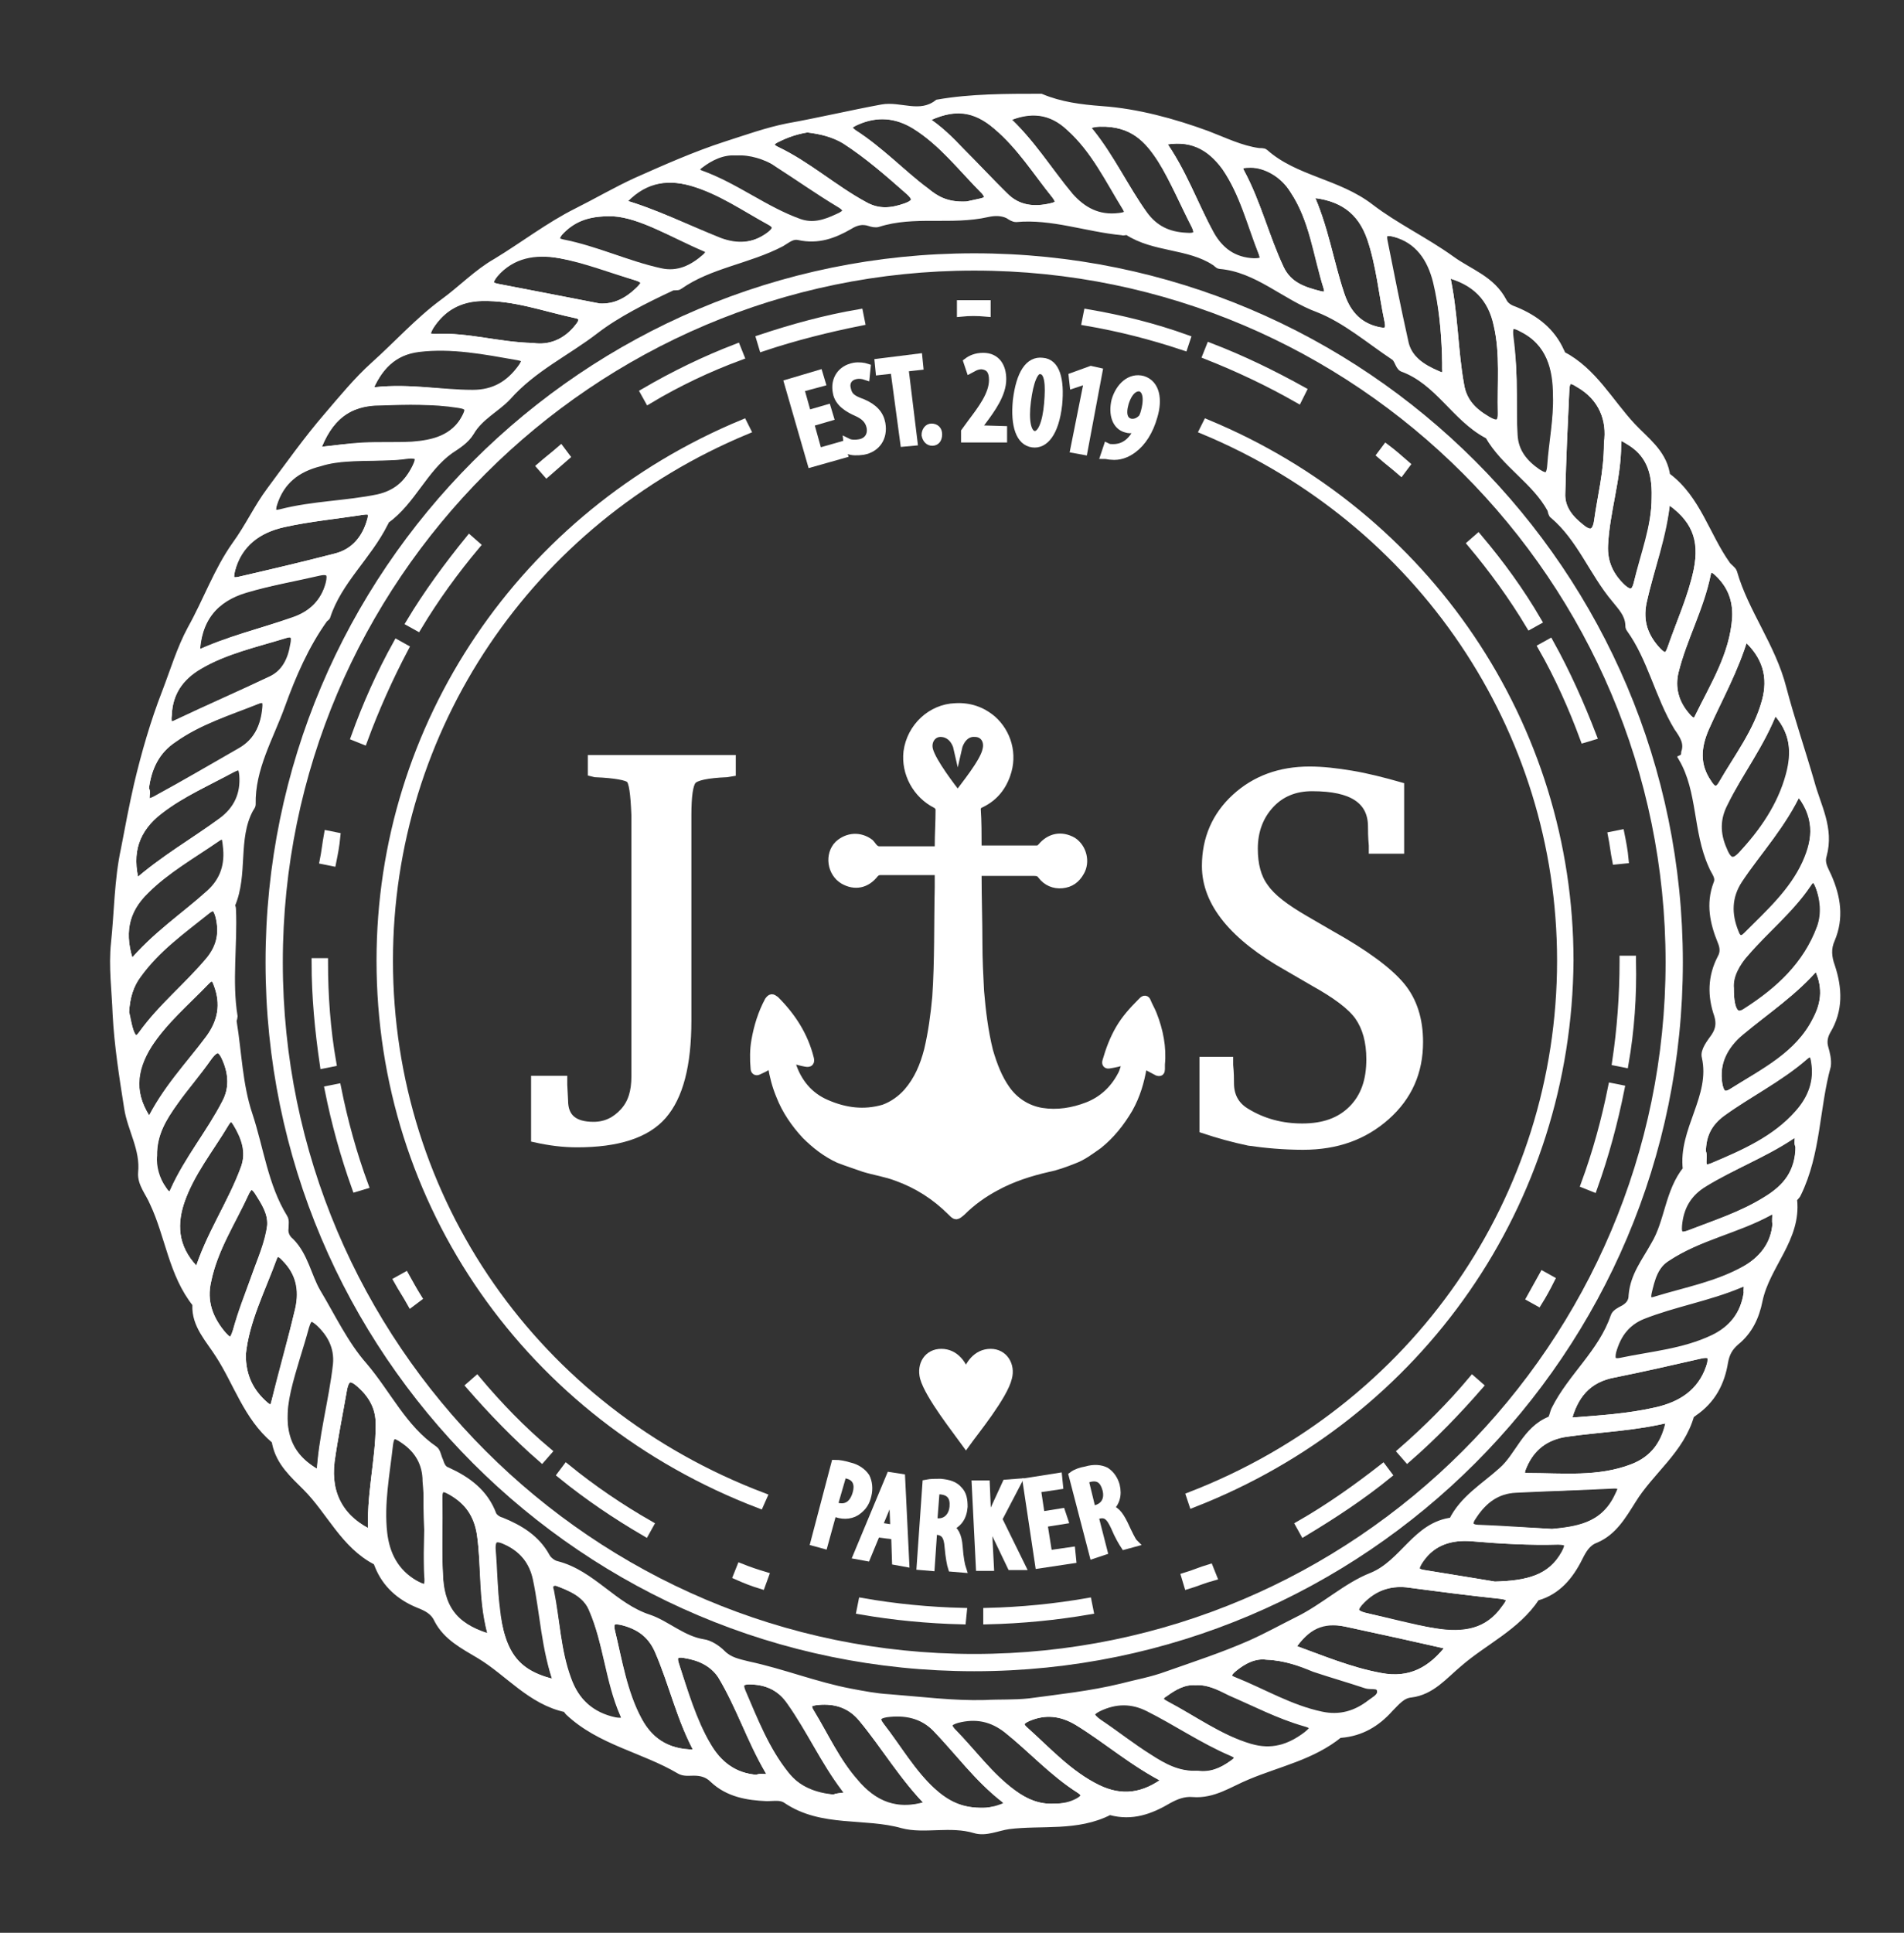 <?xml version="1.0" encoding="utf-8"?>
<!-- Generator: Adobe Illustrator 19.0.0, SVG Export Plug-In . SVG Version: 6.00 Build 0)  -->
<svg version="1.1" id="Layer_1" xmlns="http://www.w3.org/2000/svg" xmlns:xlink="http://www.w3.org/1999/xlink" x="0px" y="0px"
	 viewBox="0 0 231.6 235" style="enable-background:new 0 0 231.6 235;" xml:space="preserve">
<rect x="0" y="0" width="231.6" height="235" fill="#333333" stroke="none"/>
<style type="text/css">
	.st0{fill-rule:evenodd;clip-rule:evenodd;fill:#FFFFFF;stroke:#ffffff;stroke-miterlimit:10;}
	.st1{fill-rule:evenodd;clip-rule:evenodd;fill:none;stroke:#ffffff;stroke-miterlimit:10;}
	.st2{fill:#FFFFFF;stroke:#ffffff;stroke-miterlimit:10;}
</style>
<g id="XMLID_2_">
	<g id="XMLID_3_">
		<g id="XMLID_553_">
			<g id="XMLID_101_">
				<g id="XMLID_102_">
					<path id="XMLID_103_" class="st0" d="M140.2,123.3c-0.2-0.5-0.5-1-0.7-1.5c-0.1-0.3-0.3-0.3-0.5-0.1c-0.1,0.1-0.1,0.1-0.2,0.2
						c-1,1-1.9,2-2.6,3.2c-0.7,1.2-1.2,2.5-1.6,3.9c-0.1,0.3,0,0.5,0.4,0.4c0.6-0.1,1.1-0.2,1.7-0.4c0.1,0,0.1,0,0.3-0.1
						c0,0.1,0,0.2,0,0.3c-0.2,0.5-0.3,1.1-0.6,1.6c-0.9,1.7-2.3,3-4.1,3.7c-1.8,0.7-3.7,1-5.6,0.7c-1.8-0.3-3.3-1.3-4.3-2.7
						c-1-1.4-1.6-3-2.1-4.7c-0.6-2.4-0.9-4.9-1.1-7.3c-0.1-1.9-0.2-3.9-0.2-5.8c0-2.7-0.1-5.5-0.1-8.2c0-0.4,0.1-0.5,0.5-0.5
						c2.1,0,4.3,0,6.4,0c0.4,0,0.7,0.1,0.9,0.4c0.6,0.8,1.5,1.2,2.5,1.1c1-0.1,1.7-0.6,2.2-1.5c0.7-1.2,0.3-2.9-0.9-3.7
						c-1.4-0.8-2.8-0.5-3.8,0.7c-0.2,0.2-0.3,0.3-0.6,0.3c-2.3,0-4.5,0-6.8,0c-0.3,0-0.4-0.1-0.4-0.4c0-1.5,0-3-0.1-4.5
						c0-0.3,0.1-0.4,0.3-0.6c1.6-0.7,2.7-1.9,3.3-3.6c0.9-2.5,0.1-5.1-1.7-6.7c-1.3-1.1-2.8-1.6-4.5-1.5c-2.9,0.1-5.4,2.4-5.8,5.4
						c-0.3,2.6,1.1,5.2,3.5,6.4c0.3,0.2,0.4,0.4,0.4,0.7c0,1.5-0.1,2.9-0.1,4.4c0,0.4-0.1,0.5-0.5,0.5c-2.2,0-4.5,0-6.7,0
						c-0.3,0-0.5-0.1-0.7-0.3c-0.2-0.2-0.3-0.4-0.5-0.6c-1.2-0.9-2.7-0.8-3.8,0.2c-1.2,1.2-0.9,3.4,0.6,4.3c1.4,0.8,2.8,0.5,3.8-0.8
						c0.2-0.2,0.4-0.3,0.7-0.3c2.2,0,4.5,0,6.7,0c0.3,0,0.5,0.1,0.4,0.4c0,0.5,0,1.1,0,1.6c-0.1,4.4,0,8.9-0.3,13.3
						c-0.2,2.2-0.5,4.4-1,6.5c-0.5,1.9-1.2,3.6-2.5,5.1c-0.8,0.9-1.8,1.6-2.9,2c-2.4,0.7-4.7,0.4-7-0.6c-2.1-0.9-3.5-2.6-4.2-4.8
						c-0.1-0.2-0.1-0.4-0.1-0.6c0.7,0.1,1.2,0.3,1.8,0.4c0.5,0.1,0.6-0.1,0.5-0.5c-0.7-2.8-2.2-5.1-4.2-7.1
						c-0.4-0.3-0.5-0.3-0.8,0.1c-0.8,1.5-1.3,3.1-1.6,4.8c-0.2,1.1-0.2,2.3-0.1,3.4c0,0.3,0.2,0.4,0.4,0.3c0.4-0.2,0.7-0.3,1-0.5
						c0.2-0.1,0.4-0.3,0.6-0.4c0,0.1,0.1,0.2,0.1,0.3c0.2,1.2,0.5,2.4,1,3.6c0.7,1.8,1.8,3.4,3.1,4.8c1.2,1.2,2.5,2.2,4,2.9
						c1,0.4,2,0.7,3.1,1.1c1.3,0.4,2.7,0.6,4,1.1c2.5,0.9,4.7,2.3,6.6,4.2c0.6,0.6,0.6,0.6,1.3,0c1.2-1.2,2.6-2.2,4.1-3
						c2-1.1,4.2-1.8,6.4-2.3c1-0.2,2.1-0.6,3.1-1c1.1-0.4,2-1.1,3-1.8c1.5-1.2,2.7-2.7,3.7-4.4c0.9-1.6,1.4-3.3,1.7-5.1
						c0-0.1,0.1-0.2,0.1-0.3c0.6,0.3,1.1,0.6,1.7,0.9c0.3,0.1,0.4,0,0.4-0.3c0-0.2,0-0.4,0-0.6C141.4,127.4,141,125.3,140.2,123.3z
						 M116.5,96.7c-0.7-0.9-3.1-4-3.5-5.5c-0.3-1.1,0.4-2.1,1.4-2.1c1.2,0,1.9,1,2.1,1.9c0.2-0.9,0.9-2,2.1-1.9c1.1,0,1.7,1,1.4,2.1
						C119.7,92.7,117.2,95.7,116.5,96.7z"/>
				</g>
			</g>
		</g>
		<g id="XMLID_249_">
			<g id="XMLID_411_">
				<g id="XMLID_899_">
					<path id="XMLID_900_" class="st0" d="M126.6,11.9c2.4,1,4.8,1.3,7.4,1.5c4.3,0.3,8.7,1.5,12.8,3c2.1,0.8,4.1,1.8,6.3,2.1
						c0.2,0,0.6,0,0.7,0.1c3.7,3.3,8.9,3.6,12.9,6.7c3,2.3,6.6,4,9.8,6.3c2.2,1.6,4.9,2.4,6.3,5.1c0.3,0.6,0.9,0.9,1.5,1.1
						c2.4,1,4.4,2.5,5.5,5c0.1,0.1,0.1,0.4,0.2,0.4c3.8,2,5.7,5.7,8.5,8.7c1.6,1.7,3.6,3.1,4.1,5.6c0,0.2,0.1,0.4,0.2,0.5
						c3.6,2.7,4.7,7.2,7.2,10.7c0.2,0.3,0.7,0.6,0.8,0.9c1.4,4.9,4.7,9,6,14.1c1,3.8,2.3,7.6,3.4,11.4c0.8,3,2.4,5.6,1.5,8.9
						c-0.3,1,0.2,1.7,0.6,2.6c1.1,2.5,1.5,5,0.4,7.6c-0.5,1.1-0.4,2.2,0,3.3c0.9,2.7,1,5.3-0.5,7.8c-0.4,0.7-0.5,1.4-0.3,2.1
						c0.2,0.7,0.4,1.5,0.3,2.2c-1.4,5.1-1.2,10.6-3.6,15.5c-0.1,0.3-0.6,0.6-0.5,0.8c0.5,4.7-3.3,7.9-4.2,12.2c-0.4,2-1.2,3.7-2.8,5
						c-0.8,0.7-1.2,1.4-1.4,2.5c-0.4,2.5-1.5,4.6-3.7,6.1c-0.1,0.1-0.3,0.2-0.4,0.3c-1.2,4.3-4.9,6.8-7.1,10.4
						c-1.2,1.9-2.3,3.8-4.4,4.7c-1.1,0.4-1.6,1.3-2.1,2.3c-1.1,2.2-2.6,4-5,4.7c-0.1,0-0.2,0-0.2,0.1c-2.4,3.6-6.3,5.3-9.4,8
						c-1.8,1.5-3.3,3.4-5.8,3.7c-1.1,0.1-1.8,1-2.6,1.8c-1.6,1.8-3.5,2.9-5.9,3.1c-0.1,0-0.2,0-0.2,0c-3.3,2.7-7.4,3.5-11.2,5.1
						c-2.2,0.9-4.1,2.3-6.6,2.1c-1.1-0.1-2.1,0.3-3,0.8c-2.2,1.3-4.4,2.1-7,1.4c-0.1,0-0.2-0.1-0.2,0c-3.9,2-8.2,1.2-12.2,1.7
						c-1.4,0.2-2.8,0.9-4.1,0.5c-3-0.9-6.2,0.1-8.8-0.6c-4.6-1.3-9.8-0.1-14.1-3c-0.7-0.5-1.6-0.3-2.4-0.3c-2.4-0.1-4.7-0.5-6.5-2.2
						c-0.7-0.7-1.5-0.9-2.4-0.9c-0.6,0-1.2,0.1-1.7-0.2c-4.4-2.6-9.7-3.5-13.5-7.1c-0.1-0.1-0.2-0.3-0.3-0.4
						c-4.3-0.9-7-4.4-10.5-6.5c-2-1.2-4-2.2-5.1-4.3c-0.5-1.1-1.4-1.5-2.4-1.9c-2.2-0.9-3.9-2.4-4.8-4.6c-0.1-0.2-0.2-0.6-0.3-0.6
						c-3.9-2-5.6-6.1-8.5-9c-1.6-1.6-3.2-3-3.7-5.3c0-0.2-0.1-0.4-0.2-0.5c-3.3-2.8-4.5-6.9-6.7-10.3c-1.2-1.9-2.9-3.6-2.8-6
						c0-0.1,0-0.2,0-0.2c-2.9-3.6-3.3-8.3-5.2-12.3c-0.5-1.2-1.5-2.3-1.4-3.6c0.3-2.9-1.3-5.3-1.7-7.9c-0.6-3.8-1.2-7.6-1.4-11.4
						c-0.1-2.8-0.5-5.8-0.2-8.6c0.4-3.8,0.4-7.7,1.2-11.4c0.5-2.6,1-5.3,1.6-7.9c0.9-3.8,2-7.6,3.4-11.2c1-2.6,1.8-5.3,3.1-7.7
						c1.9-3.4,3.2-7.1,5.4-10.2c1.6-2.2,2.7-4.6,4.2-6.6c2.3-3.1,4.5-6.2,7-9.1c1.8-2.1,3.6-4.3,5.6-6.1c2.9-2.6,5.5-5.5,8.5-7.7
						c2.2-1.6,4.1-3.6,6.4-4.9c3.3-2,6.4-4.4,9.8-6.1c2.4-1.2,4.8-2.6,7.2-3.7c3.6-1.6,7.2-3.2,10.9-4.4c2.5-0.8,5-1.7,7.5-2.2
						c3.9-0.7,7.7-1.6,11.5-2.3c2.2-0.4,4.6,1.1,6.8-0.6C118.1,11.9,122.4,11.9,126.6,11.9z M205,91.5c0.4-1.2-0.2-2.1-0.9-3.1
						c-2.3-3.8-3.2-8.4-5.8-12c-0.1-0.1-0.1-0.3-0.1-0.5c-0.1-1.3-0.9-2.1-1.7-3.1c-2.7-3.2-4.2-7.4-7.5-10.2
						c-0.2-0.1-0.2-0.4-0.3-0.7c-1.9-3.5-5.6-5.5-7.6-9c0-0.1-0.1-0.1-0.2-0.1c-3.9-2.1-5.9-6.5-10.3-8.1c-0.4-0.2-0.5-1.1-1-1.4
						c-3-2-5.9-4.5-9.2-5.8c-4.1-1.5-7.4-4.9-12-5.3c-0.2,0-0.4-0.3-0.6-0.4c-3.2-2.1-7.4-1.6-10.6-3.7c-0.2-0.1-0.5,0.1-0.7,0
						c-4.3-0.4-8.5-2-12.9-1.6c-0.3,0-0.6-0.2-0.9-0.4c-0.8-0.4-1.7-0.4-2.6-0.2c-4.4,1-8.9-0.2-13.3,1.2c-0.3,0.1-0.7,0-1-0.1
						c-0.9-0.3-1.7-0.1-2.5,0.4c-1.9,1.1-3.8,1.8-6.1,1.3c-0.9-0.2-1.5,0.4-2.2,0.8c-4,2.1-8.7,2.6-12.4,5.2c-0.2,0.2-0.7,0-1,0.2
						c-3.2,1.5-6.6,3.2-9.2,5.2c-3.5,2.7-7.6,4.6-10.7,8.1c-1.3,1.4-3.4,2.4-4.5,4.3c-0.6,1-1.6,1.6-2.5,2.2
						c-3.2,2.3-4.6,6.2-7.8,8.5c-0.1,0.1-0.1,0.3-0.2,0.4c-2,4-5.6,7-7,11.3c0,0.1-0.2,0.2-0.3,0.3c-2.3,3.2-3.9,6.9-5.2,10.5
						c-1.4,3.9-3.7,7.7-3.6,12.1c0,0.2-0.2,0.4-0.3,0.6c-1.9,3.6-0.6,7.9-2.2,11.6c-0.1,0.1,0.1,0.3,0.1,0.5
						c0.2,4.4-0.5,8.8,0.2,13.1c0,0.2-0.2,0.5-0.1,0.7c0.6,3.7,0.7,7.6,1.9,11.2c1.4,4.2,1.9,8.7,4.3,12.6c0.2,0.3,0.1,0.8,0.1,1.2
						c-0.1,0.7,0.2,1.3,0.7,1.7c1.7,1.7,2.1,4.2,3.2,6.1c1.8,3,3.4,6.4,5.7,9c2.9,3.4,4.8,7.6,8.6,10.2c0.3,0.2,0.4,0.9,0.6,1.3
						c0.2,0.6,0.4,1.1,1,1.3c2.4,1.1,4.5,2.6,5.5,5.3c0.2,0.4,0.7,0.7,1.1,0.8c2.2,0.9,4.2,2.1,5.4,4.3c0.2,0.4,0.8,0.9,1.3,1
						c4.3,1.1,6.9,5.1,11.2,6.5c2.1,0.7,4.1,2.6,6.6,3c0.8,0.1,1.7,0.7,2.3,1.3c0.9,0.9,2,1.1,3.2,1.4c4.2,0.9,8.2,2.5,12.4,3.3
						c1.6,0.3,3.1,0.6,4.8,0.7c3.9,0.3,7.7,0.8,11.6,0.7c1.8-0.1,3.5,0,5.4-0.2c3.7-0.5,7.5-0.9,11.2-1.8c1.9-0.5,3.7-0.8,5.6-1.5
						c3.4-1.2,6.8-2.3,10.2-3.8c2-0.9,3.8-1.9,5.6-2.8c3.3-1.6,6-4.2,9.1-5.4c3.9-1.6,5.4-6.2,9.8-6.7c1.3-2.7,3.9-4.2,6-6.1
						c2.1-1.8,2.9-5,5.9-6.2c0.3-0.1,0.4-0.9,0.6-1.3c2-4,5.7-6.9,7.2-11.3c0.1-0.4,0.7-0.7,1.1-0.9c0.7-0.4,1.1-0.9,1.1-1.7
						c0.2-2.4,1.6-4.1,2.7-6.1c1.7-2.8,1.7-6.5,3.9-9.2c-0.6-4.8,3.4-8.8,2.3-13.7c-0.2-0.7,0.6-1.7,1.1-2.4
						c0.6-0.9,0.7-1.7,0.4-2.7c-0.8-2.3-0.8-4.6,0.4-6.9c0.4-0.7,0.3-1.4,0-2.1c-0.9-2.2-1.4-4.5-0.5-6.9c0.4-0.9-0.3-1.5-0.6-2.3
						c-1.9-4.2-1.3-9-3.6-13C204.9,92.1,205,91.8,205,91.5z M210.4,120.2c0,2.8,0.7,3.8,2.1,2.9c4-2.5,7.4-5.6,9-10.2
						c0.7-1.8,0.5-3.5-0.2-5.2c-0.4-1-0.9-1.2-1.5-0.2c-2.1,3.1-5.1,5.5-7.5,8.3C211.1,117.1,210.2,118.5,210.4,120.2z M221,117.3
						c-2.8,3.3-6.2,5.5-9.3,8.1c-2,1.7-3.1,3.8-2.7,6.4c0.1,0.9,0.5,1.7,1.6,1.1c3.9-2.4,8.2-4.4,10.4-8.9
						C222.1,121.9,222.3,119.8,221,117.3z M215.8,86.2c-1.6,4.3-4.3,7.7-6.2,11.5c-1,2-1,3.8-0.1,5.8c0.7,1.5,1.3,1.7,2.4,0.5
						c2.6-2.8,4.8-6,5.8-9.7C218.5,91.4,218.3,88.7,215.8,86.2z M218.7,96.1c-1.9,4.1-4.8,7.3-7.3,10.8c-1.4,2.1-1.4,4.3-0.5,6.5
						c0.4,0.9,0.9,1.1,1.6,0.4c2.7-2.7,5.6-5.3,7.2-8.8C221.1,101.9,221.3,99,218.7,96.1z M207,140.1c0.4,0.5-0.7,2.6,1.3,1.8
						c3.8-1.6,7.7-3.3,10.5-6.5c1.6-1.8,2.4-3.9,2-6.3c-0.1-0.9-0.5-1.5-1.4-0.7c-3.1,2.7-6.8,4.5-10.1,6.9
						C207.8,136.4,207,138,207,140.1z M203.2,172.4c-4.3,1.1-8.5,1.2-12.7,1.8c-2.5,0.3-4.3,1.7-5.3,4.1c-0.3,0.7-0.4,1.3,0.6,1.3
						c4.3,0,8.6,0.5,12.8-1.1C201.2,177.5,202.8,175.5,203.2,172.4z M175.8,33.2c1.1,4.8,1,9.3,1.8,13.7c0.4,2.1,1.7,3.3,3.3,4.3
						c1.1,0.6,1.9,0.7,1.8-0.9c-0.1-3.6,0.3-7.2-0.5-10.7C181.5,36.2,179.5,34.1,175.8,33.2z M52.1,186C52.1,186,52.1,186,52.1,186
						c-0.1-2-0.1-3.9-0.1-5.9c0-2.2-1.1-3.9-2.8-5.1c-1-0.7-1.7-1-1.9,0.7c-0.4,3.6-1.1,7.1-0.7,10.7c0.3,2.6,1.4,4.8,3.8,6.2
						c1.1,0.6,1.9,1,1.8-1C52,189.8,52.1,187.9,52.1,186z M64.8,42.2c2,0.3,4.1-0.4,5.6-2.4c0.6-0.7,0.7-1.4-0.3-1.6
						c-3.8-0.8-7.5-2.2-11.5-2.1c-2.7,0.1-4.8,1.2-6.3,3.5c-0.6,1-0.6,1.5,0.7,1.5C56.9,40.9,60.6,42.1,64.8,42.2z M38.4,54.9
						c2.1-0.2,3.9-0.5,5.8-0.6c1.9-0.1,3.9,0,5.9-0.1c2.7-0.2,5.1-0.8,6.6-3.4c0.6-1.1,0.6-1.6-0.8-1.8c-3.2-0.4-6.3-0.3-9.5-0.3
						C42.3,48.8,39.9,50.7,38.4,54.9z M212.6,157.2c-0.1-0.5,0.4-1.7-1-1.1c-3.8,1.6-8,2.3-11.8,3.8c-2,0.8-3.2,2.4-3.8,4.5
						c-0.2,0.9-0.1,1.5,1,1.3c3.8-0.8,7.7-1.1,11.3-2.8C210.7,161.8,212.2,160,212.6,157.2z M45.2,63.1c0.2-1.1-0.4-1.1-1.1-1
						c-3.2,0.5-6.5,0.8-9.6,1.5c-3.1,0.7-5.5,2.4-6.4,5.7c-0.2,0.9-0.3,1.7,1.1,1.3c3.9-0.9,7.8-1.8,11.6-2.8
						C43.3,67.2,44.6,65.4,45.2,63.1z M117.5,25c0.2,0,1-0.2,1.9-0.4c0.9-0.2,1-0.7,0.4-1.4c-2.7-2.7-5.1-5.9-8.5-8
						c-2.3-1.4-4.7-1.6-7.2-0.5c-0.9,0.4-1.5,0.9-0.3,1.6c3.2,2,5.8,4.7,8.7,7C113.8,24.3,115.1,25.1,117.5,25z M119.8,220.3
						c0.2,0,1.1-0.1,1.9-0.4c0.7-0.2,1.3-0.6,0.4-1.3c-3.2-2.5-5.5-5.7-8.3-8.6c-1.7-1.7-3.8-2.1-6.1-1.8c-1.2,0.2-1.4,0.7-0.7,1.6
						c2.1,2.7,3.8,5.7,6.3,8C115.1,219.4,116.9,220.4,119.8,220.3z M175.9,43.1c-0.1-3-0.4-6-1.1-8.9c-0.7-2.8-2.2-5.1-5.2-5.9
						c-0.9-0.2-1.7-0.3-1.4,1.1c0.8,4,1.7,8.1,2.5,12.1c0.5,2.2,2.2,3.3,4.1,4.1c0.9,0.4,1.2,0.1,1.1-0.8
						C175.9,44.3,175.9,43.7,175.9,43.1z M181.8,192.8c4-0.1,7-0.8,8.7-3.9c0.6-1.1,0.5-1.6-0.9-1.6c-3.5,0.1-7-0.1-10.5-0.4
						c-2.6-0.2-4.8,0.4-6.4,2.7c-0.6,0.9-0.9,1.6,0.6,1.8C176.3,191.9,179.4,192.4,181.8,192.8z M112.3,14.5c1.9,1.2,3.2,2.6,4.6,4
						c1.8,1.8,3.5,3.7,5.3,5.4c1.6,1.6,3.6,1.8,5.7,1.3c1-0.2,1.2-0.6,0.5-1.5c-2.3-2.8-4.2-6-7.1-8.4C118.6,13,116,12.6,112.3,14.5
						z M44.7,47.7c4.6-0.7,8.7,0.2,12.8,0.2c2.6,0,4.5-1.1,6-3.2c0.5-0.7,0.7-1.3-0.5-1.5c-4-0.7-8-1.4-12.1-1
						C47.8,42.7,45.9,44.6,44.7,47.7z M195.6,53.9c0.4-2.8-0.6-5.6-3.6-7.4c-0.9-0.6-1.5-0.6-1.6,0.7c-0.2,4.2-0.4,8.5-0.5,12.7
						c-0.1,1.9,1,3.2,2.4,4.3c1.2,1,1.9,0.6,2.1-0.9C194.8,60.4,195.6,57.4,195.6,53.9z M201.4,60.5c0.1-3.4-0.9-5.5-3.2-6.9
						c-0.6-0.4-1.5-1.1-1.5,0.4c0,4.2-1.4,8.2-1.6,12.3c-0.1,2.1,0.7,3.8,2.2,5.2c1,0.9,1.6,0.7,1.9-0.5
						C200.1,67.6,201.4,64.2,201.4,60.5z M202.7,60.6c-0.5,4.5-2,8.5-2.9,12.6c-0.5,2.4,0.2,4.3,1.8,6c0.8,0.8,1.3,0.8,1.7-0.3
						c1.1-3.2,2.5-6.2,3.2-9.5C207.3,65.5,206.3,62.9,202.7,60.6z M67.9,204.8c-1.6-4.4-1.7-8.7-2.6-12.9c-0.5-2.3-1.8-3.7-3.9-4.7
						c-1.3-0.6-1.8-0.2-1.7,1.2c0.2,2.3,0.3,4.7,0.5,7C61,201.4,62.8,203.7,67.9,204.8z M39,179.4c0.2-4.6,1.5-9,2-13.5
						c0.2-2.1-0.7-3.8-2.2-5.2c-0.9-0.8-1.4-0.9-1.8,0.5c-0.7,2.6-1.6,5.1-2.2,7.7C33.8,174.3,35,177.3,39,179.4z M145.4,204.4
						c-1.4-0.1-2.6,0.6-3.7,1.4c-0.9,0.5-0.9,1.1,0.1,1.6c3.4,1.7,6.5,4,10.2,5.2c2.7,0.8,4.9,0.1,7-1.5c1-0.8,1.2-1.3-0.3-1.7
						c-3.1-0.9-6-2.4-9-3.7C148.3,205,147,204.3,145.4,204.4z M45.7,55.5c-2.3,0-4.6,0-6.8,0.6c-2.8,0.7-4.8,2.3-5.7,5.1
						c-0.3,1-0.1,1.5,1,1.2c3.9-1,7.9-1,11.8-1.8c2.2-0.5,3.6-1.7,4.6-3.7c0.7-1.4,0.4-1.9-1.2-1.7C48.1,55.5,46.9,55.5,45.7,55.5z
						 M128.2,219.8c1.1,0,2.1-0.1,3.1-0.6c0.9-0.5,1-1,0.1-1.6c-3.3-2.1-5.8-4.9-8.8-7.3c-1.9-1.5-3.9-1.9-6.2-1.3
						c-1,0.3-1.5,0.7-0.5,1.7c2.4,2.5,4.5,5.4,7.4,7.5C124.7,219.2,126.3,219.9,128.2,219.8z M67.7,192.3c-0.8,0-1,0.4-0.9,1.1
						c0.8,3.6,0.9,7.3,2.1,10.7c1,2.8,3,4.6,5.9,5.2c0.7,0.1,1.6,0.2,1.1-0.9c-1.8-4.1-2-8.7-3.8-12.8
						C71.3,193.6,69.4,192.9,67.7,192.3z M188.8,186.4c2.7-0.2,6.3-0.6,8.1-4.5c0.5-1,0.7-1.6-0.9-1.5c-3.9,0.3-7.8,0.4-11.7,0.5
						c-2.3,0.1-3.9,1.4-5.2,3.2c-0.7,1.1-0.6,1.8,0.9,1.8C182.7,186,185.3,186.2,188.8,186.4z M45.3,186.6c-0.3-4.7,0.9-9,0.9-13.4
						c0-2.1-0.8-3.6-2.3-4.9c-1.2-1.1-1.9-1-2.2,0.7c-0.5,2.9-1.1,5.8-1.5,8.7C39.7,181.8,41.5,184.9,45.3,186.6z M98.2,15.6
						c-1.3,0.2-2.5,0.6-3.7,1.2c-0.9,0.4-1.2,1-0.1,1.5c3.8,1.8,7,4.7,10.7,6.7c1.8,1,3.4,0.8,5.1,0.2c1.3-0.5,1.5-1.1,0.4-2
						c-2.5-2.2-5-4.4-7.8-6.2C101.4,16.2,99.9,15.8,98.2,15.6z M33,149c0.1-1.7-0.8-3-1.6-4.2c-0.6-0.9-1.1-0.8-1.6,0.2
						c-1.6,3.5-3.8,6.8-4.6,10.7c-0.6,2.6,0.2,4.8,1.9,6.7c0.9,1,1.3,0.8,1.7-0.5c0.7-2.3,1.5-4.4,2.3-6.7
						C31.8,153.2,32.7,151.2,33,149z M15.9,117.4c3-3.6,6.5-5.9,9.7-8.7c1.8-1.6,2.4-3.6,2.1-5.9c-0.1-1-0.3-1.7-1.4-0.9
						c-2.9,2-6.1,3.8-8.6,6.3C15.1,110.7,14.5,113.6,15.9,117.4z M159.2,23.5c1.9,4.1,2.5,8.3,3.8,12.2c0.7,2.2,2,3.9,4.4,4.5
						c1.2,0.3,1.8,0.2,1.5-1.2c-0.7-3.3-1-6.8-2.1-10C165.6,25.5,163.2,23.8,159.2,23.5z M72.9,37.4c2,0.1,3.5-0.8,4.8-2
						c0.8-0.8,1.2-1.4-0.3-1.8c-3.1-1-6.1-2.2-9.3-2.7c-3-0.5-5.8-0.1-8,2.4c-0.6,0.7-1,1.5,0.4,1.7C64.7,35.8,68.8,36.6,72.9,37.4z
						 M113.2,219.4c-3.3-3.3-5.5-7.1-8.3-10.5c-1.4-1.7-3.3-2.3-5.4-2.1c-1.1,0.1-1.6,0.4-0.9,1.5c1.7,2.8,3.1,5.9,5.3,8.4
						C106.2,219.4,109,220.8,113.2,219.4z M176.5,200.1c-4.4-1-8.5-1.9-12.7-2.8c-3-0.6-4.9,0.3-6.8,3.1c3.6,1.3,7.1,2.8,10.9,3.5
						C171.5,204.6,174.2,203.2,176.5,200.1z M171.1,192.5c-2.2-0.2-4,0.5-5.5,2c-1,1-1.2,1.7,0.5,2.1c2.9,0.7,5.7,1.5,8.6,1.9
						c3.3,0.5,6.4,0.1,8.5-2.9c0.6-0.9,1-1.5-0.6-1.7C178.7,193.5,174.9,193,171.1,192.5z M60,199.3c-1.3-4.4-0.9-8.7-1.5-12.8
						c-0.4-2.4-1.5-4-3.6-5.2c-1.2-0.7-1.6-0.4-1.6,0.9c0,3.3-0.1,6.5,0.1,9.8C53.6,196,55.6,198.2,60,199.3z M29.4,164.7
						c0,2.7,1,4.6,2.8,6.2c0.6,0.5,1.1,0.7,1.3-0.4c0.9-3.8,2-7.5,2.9-11.3c0.6-2.4,0.1-4.5-1.7-6.3c-0.5-0.5-1.1-1-1.5,0
						C31.7,156.9,29.8,160.6,29.4,164.7z M190.6,172.9c3.9-0.3,7.4-0.5,10.9-1.3c3-0.7,5.4-2.2,6.5-5.3c0.3-1,0.5-2-1.2-1.6
						c-3.5,0.8-7,1.6-10.5,2.3C193.1,167.6,191.4,169.6,190.6,172.9z M154.1,201.3c-1.5-0.2-2.9,0.5-4.2,1.6c-0.7,0.6-1,1.2,0.1,1.6
						c3.5,1.5,6.8,3.4,10.6,4.2c2.3,0.5,4.3-0.1,6.1-1.5c0.6-0.4,1.4-0.9,1.3-1.6c-0.1-1-1.2-0.6-1.8-0.8c-2.1-0.7-4.2-1.3-6.3-2
						C158.2,202.1,156.4,201.4,154.1,201.3z M18.2,136.6c1.9-4,4.8-7,7.3-10.3c1.5-2.1,1.9-4.2,1-6.6c-0.3-0.9-0.7-1.3-1.5-0.4
						c-2.4,2.5-5.1,4.8-7,7.7C16.1,130.1,15.7,133.2,18.2,136.6z M85.1,213.2c-2.3-4.1-3.2-8.5-5-12.6c-0.9-2-2.4-3-4.4-3.5
						c-0.9-0.2-1.7-0.2-1.4,1.2c0.9,3.7,1.5,7.5,3.3,10.9C79.1,212,81.5,213.4,85.1,213.2z M216.1,148.8c-0.2-0.6,0.4-2.2-0.9-1.5
						c-4,2.2-8.6,3-12.5,5.6c-1.6,1-2,2.7-2.4,4.4c-0.2,1,0.3,1.1,1.1,0.9c3.6-1.1,7.5-1.8,10.8-3.7
						C214.4,153.2,215.9,151.4,216.1,148.8z M17.6,96c0.5,0.2-0.7,2.4,1.4,1.3c3.5-1.9,7-3.9,10.4-5.9c2-1.2,2.8-3.1,3.1-5.3
						c0.1-0.9-0.2-1.4-1.2-1c-3.5,1.4-7.1,2.5-10.2,4.7C19,91.2,17.9,93.2,17.6,96z M152.5,19.9c-1.3,0-2.2,0-1.6,1.1
						c2,3.7,3,7.9,4.8,11.7c1,2.1,2.9,2.7,4.9,3.2c0.8,0.2,1.1-0.2,0.9-0.9c-1.2-4-1.7-8.3-4.1-11.9C156.2,21.1,154.3,20,152.5,19.9
						z M218.9,139.3c-0.4-0.3,0.5-2.3-1.2-1.2c-3.4,2.2-7.1,3.7-10.5,5.7c-2,1.2-3,2.9-3.2,5.2c-0.1,1.1,0.3,1.5,1.4,1.1
						c3.2-1.2,6.5-2.3,9.4-4.1C217.3,144.5,219,142.5,218.9,139.3z M24.1,154.8c1.4-4.6,4.1-8.4,5.7-12.8c0.7-2,0.1-3.8-1-5.5
						c-0.5-0.8-0.9-0.8-1.4,0c-1.9,3.2-4.3,6.1-5.5,9.7C20.9,149.3,21.3,152.2,24.1,154.8z M142,216.4c-4.2-2.1-7.3-4.9-10.9-7.1
						c-2-1.2-4-1.4-6.1-0.5c-0.8,0.3-1.3,0.8-0.4,1.6c2.8,2.5,5.4,5.4,8.9,7.1C136.4,218.9,139.2,218.6,142,216.4z M74.6,25.8
						c-3.4-0.1-5.2,0.9-6.7,2.5c-0.6,0.7-0.5,1.2,0.4,1.4c4.1,0.7,7.9,2.5,11.9,3.5c2.2,0.5,4-0.4,5.6-1.8c0.4-0.4,0.9-0.9,0-1.3
						C81.8,28.4,78,26,74.6,25.8z M101.5,218.7c0.5-0.4,2.4,0.1,1.4-1.3c-2.5-3.3-4.2-7.1-6.6-10.5c-1.3-1.8-3-2.6-5.2-2.6
						c-1,0-1.3,0.4-0.9,1.4c1.5,3.5,2.9,7.1,5.3,10.1C97,217.7,99,218.6,101.5,218.7z M23.8,79.7c4-1.8,8-2.8,12-4.2
						c2.3-0.8,3.7-2.3,4.4-4.6c0.3-1.2,0.1-1.8-1.3-1.5c-3,0.7-6.1,1.3-9,2.1C26.1,72.7,23.8,75.2,23.8,79.7z M89.5,18.4
						c-1.6-0.1-3.1,0.6-4.4,1.6c-0.6,0.4-0.8,1,0.1,1.3c4.2,1.5,7.8,4.4,12,5.9c1.7,0.6,3.2,0.1,4.7-0.6c1.1-0.6,1.6-1.1,0.2-1.9
						c-2.5-1.5-4.9-3.2-7.4-4.8C93.2,18.8,91.5,18.2,89.5,18.4z M184,48c0,1.6,0,3.2,0,4.9c0.1,2,1.2,3.5,2.9,4.6
						c1.1,0.8,1.7,0.6,1.8-0.9c0.2-2.8,0.8-5.7,0.7-8.5c0-3.3-0.8-6.5-4.2-8.2c-1.4-0.8-2-0.4-1.7,1.1C183.9,43.3,184,45.7,184,48z
						 M92.1,216.3c0.4-0.4,2.4,0.5,1.4-1.1c-2.2-3.7-3.5-7.9-5.7-11.5c-1-1.7-2.7-2.3-4.5-2.6c-1-0.2-1.6,0.1-1.2,1.3
						c1.1,3.4,2,6.9,3.9,9.9C87.3,214.6,89.2,216.1,92.1,216.3z M211.2,75.1c0.1-2.2-0.6-4-2.2-5.5c-0.5-0.5-1.2-0.8-1.4,0.2
						c-0.8,4.1-2.9,7.8-3.9,11.8c-0.5,2,0,3.9,1.4,5.5c0.4,0.5,1.1,1.1,1.5,0.2C208.5,83.4,210.9,79.7,211.2,75.1z M75.5,24.7
						c4.3,1.2,8,3.2,11.9,4.7c2.2,0.9,4.3,0.7,6.2-0.7c0.8-0.6,1.2-1.2,0.1-1.8c-3.1-1.7-6.1-3.8-9.6-4.8
						C80.9,21.2,77.9,21.7,75.5,24.7z M16.5,107.5c3.4-3,7.1-5.1,10.5-7.6c1.9-1.4,2.8-3.3,2.6-5.7c-0.1-1-0.4-1.4-1.4-0.8
						c-3,1.7-6.1,3-8.9,5.1C16.5,100.8,15.4,103.6,16.5,107.5z M18.6,140.5c-0.1,1.4,0.3,2.9,1.2,4.2c0.4,0.6,1,1.1,1.4,0.1
						c1.7-3.8,4.4-7,6.3-10.7c0.9-1.7,0.8-3.5,0.1-5.2c-0.5-1.4-1.1-2-2.3-0.4c-1.3,1.9-2.8,3.6-4.1,5.4
						C19.8,135.9,18.5,137.9,18.6,140.5z M212.2,77.3c-1.2,4.1-3.2,7.6-4.8,11.2c-1,2.3-1.2,4.5,0.3,6.7c0.5,0.8,1.1,1.4,1.8,0.2
						c1.9-3.3,4.3-6.4,5.3-10.1C215.6,82.4,215,79.7,212.2,77.3z M15.2,123.1c0.2,0.6,0.3,1.6,0.6,2.5c0.3,0.8,0.8,1.3,1.5,0.3
						c2.3-3.4,5.6-5.9,8.2-9c1.4-1.7,1.7-3.4,1.2-5.5c-0.3-1-0.6-1.5-1.6-0.7c-3,2.4-6.1,4.6-8.4,7.8
						C15.8,119.7,15.3,121.1,15.2,123.1z M20.4,86.9c-0.1,1.1,0.1,1.6,1.2,1.1c3.8-1.8,7.7-3.5,11.5-5.3c1.7-0.8,2.5-2.5,2.8-4.3
						c0.1-0.9,0-1.7-1.2-1.3c-3.6,1.1-7.3,1.9-10.5,3.8C21.8,82.3,20.5,84.3,20.4,86.9z M133.8,14.9c0,0-0.8,0-1.4,0.3
						c-0.4,0.2-0.1,0.7,0.2,1c2.5,3.1,4.2,6.7,6.5,10c1.3,1.8,3,2.6,5.2,2.7c1.2,0,1.7-0.3,1.1-1.5c-1.4-2.7-2.5-5.5-4.1-8
						C139.7,16.9,137.8,14.8,133.8,14.9z M122.2,14.4c3.1,2.8,5.3,6.4,7.9,9.6c1.6,1.9,3.5,2.8,6,2.5c0.9-0.1,1.5-0.3,0.9-1.3
						c-2.1-3.4-3.8-7-6.8-9.7C127.9,13.3,125.3,13,122.2,14.4z M145.6,215.8c1.6,0.2,3-0.3,4.4-1.3c0.9-0.6,0.8-1.1-0.2-1.5
						c-3.5-1.5-6.7-3.7-10.1-5.4c-2-1-4-1-6.1,0c-1.4,0.7-1.2,1.2-0.1,2c2.1,1.4,4.1,3,6.2,4.3C141.5,214.9,143.3,216,145.6,215.8z
						 M141.2,17.2c2.6,3.6,4,7.7,6,11.3c1.1,2,2.8,3.3,5.3,3.4c0.9,0,1.5-0.1,1.1-1.2c-1.4-3.6-2.3-7.3-4.5-10.5
						C147.2,17.6,144.8,16.4,141.2,17.2z"/>
				</g>
			</g>
			<g id="XMLID_409_">
				<path id="XMLID_410_" class="st1" d="M210.4,120.2c-0.1-1.7,0.8-3.1,1.9-4.5c2.5-2.8,5.4-5.2,7.5-8.3c0.6-0.9,1.2-0.7,1.5,0.2
					c0.6,1.7,0.8,3.5,0.2,5.2c-1.7,4.6-5.1,7.7-9,10.2C211.1,124,210.4,123,210.4,120.2z"/>
			</g>
			<g id="XMLID_407_">
				<path id="XMLID_408_" class="st1" d="M221,117.3c1.3,2.5,1.1,4.6,0,6.7c-2.2,4.4-6.5,6.4-10.4,8.9c-1.1,0.7-1.4-0.2-1.6-1.1
					c-0.4-2.7,0.6-4.8,2.7-6.4C214.8,122.8,218.2,120.6,221,117.3z"/>
			</g>
			<g id="XMLID_405_">
				<path id="XMLID_406_" class="st1" d="M215.8,86.2c2.5,2.5,2.7,5.2,2,8c-1,3.8-3.2,6.9-5.8,9.7c-1.1,1.2-1.8,1-2.4-0.5
					c-0.9-2-0.9-3.9,0.1-5.8C211.5,93.9,214.1,90.5,215.8,86.2z"/>
			</g>
			<g id="XMLID_403_">
				<path id="XMLID_404_" class="st1" d="M218.7,96.1c2.5,2.9,2.4,5.9,1.1,8.9c-1.6,3.6-4.5,6.1-7.2,8.8c-0.7,0.7-1.3,0.5-1.6-0.4
					c-0.9-2.2-0.9-4.4,0.5-6.5C213.9,103.3,216.8,100.2,218.7,96.1z"/>
			</g>
			<g id="XMLID_401_">
				<path id="XMLID_402_" class="st1" d="M207,140.1c0-2.1,0.8-3.6,2.4-4.8c3.3-2.4,7-4.2,10.1-6.9c0.9-0.8,1.3-0.2,1.4,0.7
					c0.3,2.4-0.4,4.5-2,6.3c-2.8,3.2-6.7,4.9-10.5,6.5C206.4,142.7,207.4,140.6,207,140.1z"/>
			</g>
			<g id="XMLID_399_">
				<path id="XMLID_400_" class="st1" d="M203.2,172.4c-0.5,3.1-2,5.1-4.6,6.1c-4.1,1.6-8.5,1.1-12.8,1.1c-1,0-0.9-0.6-0.6-1.3
					c1-2.4,2.8-3.7,5.3-4.1C194.7,173.6,198.9,173.5,203.2,172.4z"/>
			</g>
			<g id="XMLID_397_">
				<path id="XMLID_398_" class="st1" d="M175.8,33.2c3.8,0.8,5.7,2.9,6.4,6.3c0.8,3.5,0.4,7.1,0.5,10.7c0,1.6-0.8,1.5-1.8,0.9
					c-1.7-1-3-2.2-3.3-4.3C176.8,42.5,176.9,38,175.8,33.2z"/>
			</g>
			<g id="XMLID_395_">
				<path id="XMLID_396_" class="st1" d="M52.1,186c0,1.9-0.1,3.8,0,5.6c0.2,2-0.6,1.6-1.8,1c-2.4-1.4-3.6-3.6-3.8-6.2
					c-0.4-3.6,0.3-7.1,0.7-10.7c0.2-1.6,0.9-1.4,1.9-0.7c1.8,1.2,2.8,2.9,2.8,5.1C52.1,182.1,52.1,184.1,52.1,186
					C52.1,186,52.1,186,52.1,186z"/>
			</g>
			<g id="XMLID_393_">
				<path id="XMLID_394_" class="st1" d="M64.8,42.2c-4.2-0.1-7.9-1.3-11.8-1.1c-1.3,0.1-1.3-0.5-0.7-1.5c1.5-2.3,3.6-3.5,6.3-3.5
					c4-0.1,7.7,1.3,11.5,2.1c1,0.2,0.9,0.9,0.3,1.6C68.9,41.7,66.9,42.5,64.8,42.2z"/>
			</g>
			<g id="XMLID_391_">
				<path id="XMLID_392_" class="st1" d="M38.4,54.9c1.5-4.2,3.9-6.1,7.9-6.1c3.2-0.1,6.3-0.2,9.5,0.3c1.4,0.2,1.4,0.7,0.8,1.8
					c-1.4,2.7-3.9,3.3-6.6,3.4c-1.9,0.1-3.9,0-5.9,0.1C42.3,54.4,40.5,54.7,38.4,54.9z"/>
			</g>
			<g id="XMLID_389_">
				<path id="XMLID_390_" class="st1" d="M212.6,157.2c-0.4,2.7-1.9,4.5-4.2,5.6c-3.6,1.7-7.5,2-11.3,2.8c-1.1,0.2-1.2-0.4-1-1.3
					c0.6-2.1,1.7-3.7,3.8-4.5c3.8-1.5,8-2.2,11.8-3.8C213,155.5,212.5,156.7,212.6,157.2z"/>
			</g>
			<g id="XMLID_387_">
				<path id="XMLID_388_" class="st1" d="M45.2,63.1c-0.6,2.3-2,4.1-4.4,4.7c-3.9,1-7.7,1.9-11.6,2.8c-1.4,0.3-1.3-0.4-1.1-1.3
					c0.8-3.3,3.2-5,6.4-5.7c3.2-0.7,6.4-1,9.6-1.5C44.8,62,45.5,62,45.2,63.1z"/>
			</g>
			<g id="XMLID_385_">
				<path id="XMLID_386_" class="st1" d="M117.5,25c-2.4,0.1-3.7-0.7-4.9-1.7c-3-2.2-5.6-5-8.7-7c-1.2-0.8-0.6-1.2,0.3-1.6
					c2.5-1.1,4.9-0.9,7.2,0.5c3.3,2.1,5.7,5.3,8.5,8c0.7,0.7,0.5,1.1-0.4,1.4C118.5,24.8,117.7,25,117.5,25z"/>
			</g>
			<g id="XMLID_383_">
				<path id="XMLID_384_" class="st1" d="M119.8,220.3c-3,0.1-4.8-0.9-6.4-2.4c-2.5-2.3-4.2-5.3-6.3-8c-0.7-0.9-0.5-1.4,0.7-1.6
					c2.3-0.3,4.4,0.1,6.1,1.8c2.8,2.9,5.1,6.1,8.3,8.6c0.9,0.7,0.3,1.1-0.4,1.3C120.9,220.2,120,220.3,119.8,220.3z"/>
			</g>
			<g id="XMLID_381_">
				<path id="XMLID_382_" class="st1" d="M175.9,43.1c0,0.6,0.1,1.1,0.1,1.7c0.1,0.9-0.3,1.2-1.1,0.8c-1.9-0.8-3.7-1.9-4.1-4.1
					c-0.9-4-1.7-8.1-2.5-12.1c-0.3-1.4,0.5-1.3,1.4-1.1c3.1,0.8,4.5,3,5.2,5.9C175.5,37.1,175.8,40.1,175.9,43.1z"/>
			</g>
			<g id="XMLID_379_">
				<path id="XMLID_380_" class="st1" d="M181.8,192.8c-2.3-0.4-5.5-0.9-8.6-1.4c-1.5-0.2-1.2-1-0.6-1.8c1.6-2.2,3.9-2.9,6.4-2.7
					c3.5,0.3,7,0.5,10.5,0.4c1.4,0,1.5,0.5,0.9,1.6C188.7,192,185.8,192.7,181.8,192.8z"/>
			</g>
			<g id="XMLID_377_">
				<path id="XMLID_378_" class="st1" d="M112.3,14.5c3.7-1.9,6.3-1.6,9,0.8c2.8,2.4,4.8,5.5,7.1,8.4c0.7,0.9,0.4,1.3-0.5,1.5
					c-2.1,0.5-4.1,0.3-5.7-1.3c-1.8-1.8-3.5-3.6-5.3-5.4C115.6,17.1,114.2,15.7,112.3,14.5z"/>
			</g>
			<g id="XMLID_375_">
				<path id="XMLID_376_" class="st1" d="M44.7,47.7c1.3-3.2,3.1-5,6.2-5.4c4.1-0.5,8.1,0.3,12.1,1c1.2,0.2,1,0.7,0.5,1.5
					c-1.5,2.1-3.4,3.2-6,3.2C53.3,47.9,49.2,47,44.7,47.7z"/>
			</g>
			<g id="XMLID_373_">
				<path id="XMLID_374_" class="st1" d="M195.6,53.9c0,3.6-0.8,6.5-1.2,9.5c-0.2,1.4-0.9,1.9-2.1,0.9c-1.4-1.1-2.5-2.5-2.4-4.3
					c0.1-4.2,0.3-8.5,0.5-12.7c0.1-1.3,0.7-1.3,1.6-0.7C195,48.3,196,51,195.6,53.9z"/>
			</g>
			<g id="XMLID_371_">
				<path id="XMLID_372_" class="st1" d="M201.4,60.5c0,3.6-1.4,7-2.2,10.5c-0.3,1.2-0.9,1.4-1.9,0.5c-1.5-1.4-2.3-3.1-2.2-5.2
					c0.2-4.2,1.6-8.1,1.6-12.3c0-1.4,0.8-0.8,1.5-0.4C200.6,55,201.5,57.1,201.4,60.5z"/>
			</g>
			<g id="XMLID_369_">
				<path id="XMLID_370_" class="st1" d="M202.7,60.6c3.5,2.3,4.6,4.9,3.8,8.8c-0.7,3.3-2.1,6.3-3.2,9.5c-0.4,1.2-0.9,1.2-1.7,0.3
					c-1.6-1.7-2.3-3.6-1.8-6C200.7,69.1,202.3,65.2,202.7,60.6z"/>
			</g>
			<g id="XMLID_367_">
				<path id="XMLID_368_" class="st1" d="M67.9,204.8c-5.1-1.1-7-3.4-7.6-9.3c-0.3-2.3-0.3-4.7-0.5-7c-0.1-1.4,0.4-1.8,1.7-1.2
					c2.1,0.9,3.3,2.4,3.9,4.7C66.3,196.1,66.4,200.4,67.9,204.8z"/>
			</g>
			<g id="XMLID_365_">
				<path id="XMLID_366_" class="st1" d="M39,179.4c-4.1-2.1-5.3-5.1-4.1-10.4c0.6-2.6,1.5-5.1,2.2-7.7c0.4-1.4,0.9-1.3,1.8-0.5
					c1.5,1.4,2.5,3.1,2.2,5.2C40.6,170.4,39.3,174.7,39,179.4z"/>
			</g>
			<g id="XMLID_363_">
				<path id="XMLID_364_" class="st1" d="M145.4,204.4c1.6-0.1,2.9,0.6,4.3,1.2c3,1.3,5.8,2.9,9,3.7c1.5,0.4,1.3,0.9,0.3,1.7
					c-2.1,1.6-4.3,2.3-7,1.5c-3.7-1.1-6.8-3.4-10.2-5.2c-1-0.5-0.9-1-0.1-1.6C142.8,205,144,204.3,145.4,204.4z"/>
			</g>
			<g id="XMLID_361_">
				<path id="XMLID_362_" class="st1" d="M45.7,55.5c1.2-0.1,2.5,0,3.7-0.2c1.6-0.2,2,0.3,1.2,1.7c-1,1.9-2.4,3.2-4.6,3.7
					c-3.9,0.8-7.9,0.8-11.8,1.8c-1.1,0.3-1.3-0.2-1-1.2c0.9-2.9,2.9-4.4,5.7-5.1C41.1,55.5,43.4,55.6,45.7,55.5z"/>
			</g>
			<g id="XMLID_359_">
				<path id="XMLID_360_" class="st1" d="M128.2,219.8c-1.9,0.1-3.5-0.6-5-1.7c-2.9-2.1-4.9-5-7.4-7.5c-0.9-1-0.4-1.4,0.5-1.7
					c2.3-0.6,4.3-0.2,6.2,1.3c3,2.4,5.6,5.3,8.8,7.3c0.9,0.6,0.8,1.1-0.1,1.6C130.3,219.6,129.3,219.8,128.2,219.8z"/>
			</g>
			<g id="XMLID_357_">
				<path id="XMLID_358_" class="st1" d="M67.7,192.3c1.8,0.7,3.6,1.4,4.5,3.4c1.7,4.1,2,8.7,3.8,12.8c0.5,1.1-0.4,1-1.1,0.9
					c-3-0.6-4.9-2.4-5.9-5.2c-1.3-3.5-1.4-7.2-2.1-10.7C66.6,192.7,66.8,192.2,67.7,192.3z"/>
			</g>
			<g id="XMLID_355_">
				<path id="XMLID_356_" class="st1" d="M188.8,186.4c-3.5-0.2-6.1-0.3-8.7-0.4c-1.5-0.1-1.7-0.7-0.9-1.8c1.2-1.8,2.8-3.1,5.2-3.2
					c3.9-0.2,7.8-0.3,11.7-0.5c1.6-0.1,1.4,0.6,0.9,1.5C195.1,185.8,191.5,186.1,188.8,186.4z"/>
			</g>
			<g id="XMLID_353_">
				<path id="XMLID_354_" class="st1" d="M45.3,186.6c-3.9-1.7-5.6-4.8-5.1-8.9c0.4-2.9,1-5.8,1.5-8.7c0.3-1.7,1-1.8,2.2-0.7
					c1.4,1.3,2.3,2.8,2.3,4.9C46.2,177.6,45,181.9,45.3,186.6z"/>
			</g>
			<g id="XMLID_351_">
				<path id="XMLID_352_" class="st1" d="M98.2,15.6c1.6,0.2,3.2,0.5,4.6,1.4c2.8,1.8,5.3,4,7.8,6.2c1.1,1,0.9,1.6-0.4,2
					c-1.7,0.6-3.4,0.8-5.1-0.2c-3.7-2-6.9-4.9-10.7-6.7c-1-0.5-0.8-1.1,0.1-1.5C95.7,16.2,96.9,15.8,98.2,15.6z"/>
			</g>
			<g id="XMLID_349_">
				<path id="XMLID_350_" class="st1" d="M33,149c-0.2,2.2-1.2,4.2-1.9,6.2c-0.8,2.2-1.7,4.4-2.3,6.7c-0.4,1.3-0.8,1.5-1.7,0.5
					c-1.7-2-2.5-4.2-1.9-6.7c0.8-3.9,3-7.2,4.6-10.7c0.4-1,1-1.1,1.6-0.2C32.2,146.1,33.1,147.4,33,149z"/>
			</g>
			<g id="XMLID_347_">
				<path id="XMLID_348_" class="st1" d="M15.9,117.4c-1.4-3.8-0.8-6.7,1.7-9.2c2.6-2.5,5.7-4.3,8.6-6.3c1.2-0.8,1.3-0.1,1.4,0.9
					c0.3,2.3-0.3,4.3-2.1,5.9C22.4,111.5,18.9,113.8,15.9,117.4z"/>
			</g>
			<g id="XMLID_345_">
				<path id="XMLID_346_" class="st1" d="M159.2,23.5c4,0.3,6.4,2,7.6,5.5c1.1,3.3,1.4,6.7,2.1,10c0.3,1.4-0.4,1.5-1.5,1.2
					c-2.4-0.6-3.7-2.3-4.4-4.5C161.7,31.8,161.1,27.7,159.2,23.5z"/>
			</g>
			<g id="XMLID_343_">
				<path id="XMLID_344_" class="st1" d="M72.9,37.4c-4.1-0.8-8.3-1.6-12.4-2.4c-1.4-0.3-0.9-1-0.4-1.7c2.1-2.6,4.9-3,8-2.4
					c3.2,0.6,6.2,1.8,9.3,2.7c1.5,0.5,1.1,1.1,0.3,1.8C76.4,36.7,74.9,37.5,72.9,37.4z"/>
			</g>
			<g id="XMLID_341_">
				<path id="XMLID_342_" class="st1" d="M113.2,219.4c-4.1,1.5-7,0.1-9.3-2.7c-2.2-2.5-3.6-5.6-5.3-8.4c-0.7-1.1-0.2-1.4,0.9-1.5
					c2.2-0.2,4,0.4,5.4,2.1C107.7,212.2,109.9,216.1,113.2,219.4z"/>
			</g>
			<g id="XMLID_339_">
				<path id="XMLID_340_" class="st1" d="M176.5,200.1c-2.3,3.1-5,4.5-8.6,3.8c-3.8-0.7-7.3-2.2-10.9-3.5c1.9-2.9,3.8-3.8,6.8-3.1
					C168,198.2,172.1,199.1,176.5,200.1z"/>
			</g>
			<g id="XMLID_337_">
				<path id="XMLID_338_" class="st1" d="M171.1,192.5c3.8,0.5,7.6,1,11.4,1.4c1.6,0.2,1.3,0.8,0.6,1.7c-2.1,3-5.2,3.5-8.5,2.9
					c-2.9-0.5-5.7-1.3-8.6-1.9c-1.7-0.4-1.4-1.1-0.5-2.1C167.1,192.9,169,192.3,171.1,192.5z"/>
			</g>
			<g id="XMLID_335_">
				<path id="XMLID_336_" class="st1" d="M60,199.3c-4.4-1.2-6.3-3.3-6.6-7.4c-0.2-3.3,0-6.5-0.1-9.8c0-1.3,0.4-1.6,1.6-0.9
					c2,1.2,3.2,2.8,3.6,5.2C59.1,190.7,58.6,194.9,60,199.3z"/>
			</g>
			<g id="XMLID_333_">
				<path id="XMLID_334_" class="st1" d="M29.4,164.7c0.4-4.1,2.4-7.9,3.8-11.8c0.4-1,1-0.6,1.5,0c1.8,1.8,2.2,3.9,1.7,6.3
					c-0.9,3.8-1.9,7.6-2.9,11.3c-0.3,1.1-0.7,0.9-1.3,0.4C30.4,169.4,29.4,167.4,29.4,164.7z"/>
			</g>
			<g id="XMLID_331_">
				<path id="XMLID_332_" class="st1" d="M190.6,172.9c0.8-3.3,2.5-5.3,5.7-5.9c3.5-0.7,7-1.5,10.5-2.3c1.8-0.4,1.6,0.6,1.2,1.6
					c-1,3.1-3.4,4.6-6.5,5.3C198,172.4,194.5,172.6,190.6,172.9z"/>
			</g>
			<g id="XMLID_329_">
				<path id="XMLID_330_" class="st1" d="M154.1,201.3c2.3,0.1,4.1,0.8,5.9,1.4c2.1,0.7,4.2,1.3,6.3,2c0.6,0.2,1.7-0.2,1.8,0.8
					c0.1,0.8-0.8,1.2-1.3,1.6c-1.8,1.4-3.8,2-6.1,1.5c-3.8-0.8-7.1-2.8-10.6-4.2c-1.1-0.4-0.8-1-0.1-1.6
					C151.2,201.8,152.6,201.1,154.1,201.3z"/>
			</g>
			<g id="XMLID_327_">
				<path id="XMLID_328_" class="st1" d="M18.2,136.6c-2.5-3.5-2.2-6.5-0.2-9.6c1.9-3,4.6-5.2,7-7.7c0.8-0.8,1.2-0.5,1.5,0.4
					c0.9,2.4,0.5,4.6-1,6.6C23.1,129.6,20.2,132.7,18.2,136.6z"/>
			</g>
			<g id="XMLID_325_">
				<path id="XMLID_326_" class="st1" d="M85.1,213.2c-3.6,0.2-6-1.2-7.5-4c-1.9-3.4-2.4-7.2-3.3-10.9c-0.3-1.4,0.5-1.4,1.4-1.2
					c2,0.5,3.5,1.5,4.4,3.5C81.9,204.7,82.8,209.1,85.1,213.2z"/>
			</g>
			<g id="XMLID_323_">
				<path id="XMLID_324_" class="st1" d="M216.1,148.8c-0.2,2.6-1.6,4.4-3.8,5.6c-3.4,1.9-7.2,2.6-10.8,3.7
					c-0.8,0.3-1.3,0.1-1.1-0.9c0.4-1.7,0.8-3.4,2.4-4.4c3.8-2.5,8.4-3.4,12.5-5.6C216.5,146.6,215.9,148.2,216.1,148.8z"/>
			</g>
			<g id="XMLID_321_">
				<path id="XMLID_322_" class="st1" d="M17.6,96c0.3-2.7,1.4-4.8,3.4-6.2c3.1-2.2,6.7-3.3,10.2-4.7c1.1-0.4,1.3,0.1,1.2,1
					c-0.2,2.2-1,4.1-3.1,5.3c-3.5,2-6.9,4-10.4,5.9C16.9,98.3,18.1,96.2,17.6,96z"/>
			</g>
			<g id="XMLID_319_">
				<path id="XMLID_320_" class="st1" d="M152.5,19.9c1.8,0.2,3.7,1.3,4.9,3.2c2.4,3.6,2.8,7.9,4.1,11.9c0.2,0.7-0.1,1.1-0.9,0.9
					c-2-0.5-3.9-1.1-4.9-3.2c-1.8-3.8-2.8-8-4.8-11.7C150.3,19.9,151.2,19.8,152.5,19.9z"/>
			</g>
			<g id="XMLID_317_">
				<path id="XMLID_318_" class="st1" d="M218.9,139.3c0,3.2-1.6,5.3-4,6.7c-2.9,1.8-6.2,2.8-9.4,4.1c-1.1,0.4-1.5,0.1-1.4-1.1
					c0.2-2.3,1.2-4,3.2-5.2c3.4-2.1,7.2-3.5,10.5-5.7C219.5,137,218.5,139,218.9,139.3z"/>
			</g>
			<g id="XMLID_315_">
				<path id="XMLID_316_" class="st1" d="M24.1,154.8c-2.8-2.6-3.2-5.5-2.2-8.6c1.2-3.6,3.6-6.5,5.5-9.7c0.5-0.8,0.9-0.8,1.4,0
					c1,1.7,1.7,3.5,1,5.5C28.2,146.4,25.5,150.2,24.1,154.8z"/>
			</g>
			<g id="XMLID_313_">
				<path id="XMLID_314_" class="st1" d="M142,216.4c-2.9,2.2-5.6,2.5-8.5,1.1c-3.5-1.7-6.1-4.6-8.9-7.1c-0.9-0.8-0.4-1.2,0.4-1.6
					c2.1-0.9,4.1-0.7,6.1,0.5C134.7,211.5,137.9,214.3,142,216.4z"/>
			</g>
			<g id="XMLID_311_">
				<path id="XMLID_312_" class="st1" d="M74.6,25.8C78,26,81.8,28.4,85.9,30c0.9,0.4,0.4,0.9,0,1.3c-1.6,1.4-3.4,2.3-5.6,1.8
					c-4.1-0.9-7.8-2.7-11.9-3.5c-0.9-0.2-1-0.6-0.4-1.4C69.4,26.6,71.2,25.7,74.6,25.8z"/>
			</g>
			<g id="XMLID_309_">
				<path id="XMLID_310_" class="st1" d="M101.5,218.7c-2.5-0.2-4.6-1.1-6.1-2.9c-2.4-3-3.7-6.6-5.3-10.1c-0.4-0.9-0.1-1.3,0.9-1.4
					c2.2,0,3.9,0.7,5.2,2.6c2.4,3.4,4.1,7.2,6.6,10.5C104,218.9,102,218.3,101.5,218.7z"/>
			</g>
			<g id="XMLID_307_">
				<path id="XMLID_308_" class="st1" d="M23.8,79.7c0.1-4.5,2.3-7,6-8.1c3-0.9,6-1.4,9-2.1c1.4-0.3,1.6,0.3,1.3,1.5
					c-0.6,2.3-2.1,3.8-4.4,4.6C31.8,76.9,27.8,77.8,23.8,79.7z"/>
			</g>
			<g id="XMLID_305_">
				<path id="XMLID_306_" class="st1" d="M89.5,18.4c1.9-0.1,3.6,0.5,5.2,1.4c2.5,1.5,4.9,3.2,7.4,4.8c1.4,0.9,1,1.4-0.2,1.9
					c-1.5,0.7-3,1.2-4.7,0.6c-4.2-1.5-7.8-4.4-12-5.9c-0.8-0.3-0.6-0.8-0.1-1.3C86.4,18.9,87.9,18.2,89.5,18.4z"/>
			</g>
			<g id="XMLID_274_">
				<path id="XMLID_304_" class="st1" d="M184,48c0-2.4-0.1-4.7-0.4-7c-0.2-1.6,0.3-1.9,1.7-1.1c3.4,1.8,4.1,4.9,4.2,8.2
					c0,2.8-0.5,5.6-0.7,8.5c-0.1,1.5-0.7,1.6-1.8,0.9c-1.6-1.1-2.8-2.5-2.9-4.6C184,51.3,184,49.6,184,48z"/>
			</g>
			<g id="XMLID_272_">
				<path id="XMLID_273_" class="st1" d="M92.1,216.3c-2.9-0.2-4.8-1.8-6.1-4c-1.8-3.1-2.8-6.6-3.9-9.9c-0.4-1.2,0.2-1.5,1.2-1.3
					c1.8,0.3,3.4,1,4.5,2.6c2.2,3.7,3.6,7.8,5.7,11.5C94.5,216.8,92.6,215.9,92.1,216.3z"/>
			</g>
			<g id="XMLID_270_">
				<path id="XMLID_271_" class="st1" d="M211.2,75.1c-0.3,4.5-2.7,8.3-4.6,12.2c-0.4,0.9-1.1,0.3-1.5-0.2c-1.4-1.6-1.9-3.5-1.4-5.5
					c1-4,3-7.7,3.9-11.8c0.2-1.1,0.9-0.7,1.4-0.2C210.6,71.1,211.3,72.9,211.2,75.1z"/>
			</g>
			<g id="XMLID_268_">
				<path id="XMLID_269_" class="st1" d="M75.5,24.7c2.5-2.9,5.4-3.5,8.7-2.6c3.5,1,6.4,3.1,9.6,4.8c1.1,0.6,0.7,1.3-0.1,1.8
					c-2,1.4-4,1.5-6.2,0.7C83.5,27.8,79.7,25.9,75.5,24.7z"/>
			</g>
			<g id="XMLID_266_">
				<path id="XMLID_267_" class="st1" d="M16.5,107.5c-1.1-4,0-6.8,2.9-9c2.7-2.1,5.9-3.5,8.9-5.1c1-0.5,1.3-0.2,1.4,0.8
					c0.2,2.4-0.7,4.3-2.6,5.7C23.6,102.4,19.9,104.5,16.5,107.5z"/>
			</g>
			<g id="XMLID_264_">
				<path id="XMLID_265_" class="st1" d="M18.6,140.5c0-2.7,1.2-4.7,2.6-6.6c1.3-1.9,2.8-3.6,4.1-5.4c1.1-1.6,1.7-1,2.3,0.4
					c0.7,1.7,0.8,3.5-0.1,5.2c-1.9,3.7-4.6,6.9-6.3,10.7c-0.4,1-1,0.6-1.4-0.1C18.8,143.4,18.4,142,18.6,140.5z"/>
			</g>
			<g id="XMLID_262_">
				<path id="XMLID_263_" class="st1" d="M212.2,77.3c2.8,2.4,3.4,5.1,2.6,8c-1,3.7-3.4,6.8-5.3,10.1c-0.7,1.1-1.3,0.6-1.8-0.2
					c-1.5-2.2-1.3-4.4-0.3-6.7C209,84.9,211,81.4,212.2,77.3z"/>
			</g>
			<g id="XMLID_260_">
				<path id="XMLID_261_" class="st1" d="M15.2,123.1c0.1-1.9,0.6-3.4,1.5-4.7c2.2-3.2,5.4-5.4,8.4-7.8c1-0.8,1.4-0.3,1.6,0.7
					c0.5,2,0.2,3.8-1.2,5.5c-2.6,3.1-5.8,5.7-8.2,9c-0.7,1-1.2,0.5-1.5-0.3C15.5,124.7,15.3,123.7,15.2,123.1z"/>
			</g>
			<g id="XMLID_258_">
				<path id="XMLID_259_" class="st1" d="M20.4,86.9c0.1-2.6,1.4-4.7,3.7-6c3.3-1.9,7-2.7,10.5-3.8c1.3-0.4,1.4,0.4,1.2,1.3
					c-0.3,1.9-1.1,3.5-2.8,4.3c-3.8,1.8-7.7,3.5-11.5,5.3C20.4,88.6,20.2,88,20.4,86.9z"/>
			</g>
			<g id="XMLID_256_">
				<path id="XMLID_257_" class="st1" d="M133.8,14.9c4-0.1,6,2,7.5,4.4c1.5,2.6,2.7,5.3,4.1,8c0.6,1.3,0.1,1.6-1.1,1.5
					c-2.2-0.1-3.9-0.9-5.2-2.7c-2.3-3.2-4-6.9-6.5-10c-0.3-0.3-0.6-0.8-0.2-1C133,14.9,133.8,14.9,133.8,14.9z"/>
			</g>
			<g id="XMLID_254_">
				<path id="XMLID_255_" class="st1" d="M122.2,14.4c3.1-1.5,5.7-1.1,8,1c3,2.8,4.7,6.3,6.8,9.7c0.6,1,0,1.2-0.9,1.3
					c-2.5,0.3-4.4-0.7-6-2.5C127.5,20.8,125.4,17.3,122.2,14.4z"/>
			</g>
			<g id="XMLID_252_">
				<path id="XMLID_253_" class="st1" d="M145.6,215.8c-2.3,0.1-4.1-0.9-5.8-2c-2.1-1.3-4.1-2.9-6.2-4.3c-1.1-0.8-1.3-1.3,0.1-2
					c2.1-1,4.1-1,6.1,0c3.4,1.7,6.5,4,10.1,5.4c1,0.4,1,0.9,0.2,1.5C148.6,215.5,147.2,216.1,145.6,215.8z"/>
			</g>
			<g id="XMLID_250_">
				<path id="XMLID_251_" class="st1" d="M141.2,17.2c3.6-0.8,6,0.5,7.9,3.1c2.2,3.2,3.1,7,4.5,10.5c0.4,1.1-0.1,1.2-1.1,1.2
					c-2.5-0.1-4.1-1.4-5.3-3.4C145.2,24.8,143.8,20.8,141.2,17.2z"/>
			</g>
		</g>
		<g id="XMLID_239_">
			<g id="XMLID_61_">
				<path id="XMLID_62_" class="st2" d="M118.5,202.7c-47.3,0-85.7-38.4-85.7-85.7c0-47.3,38.4-85.7,85.7-85.7
					c47.3,0,85.7,38.4,85.7,85.7C204.2,164.2,165.8,202.7,118.5,202.7z M118.5,32.4c-46.6,0-84.6,38-84.6,84.6s38,84.6,84.6,84.6
					c46.6,0,84.6-38,84.6-84.6S165.2,32.4,118.5,32.4z"/>
			</g>
		</g>
		<g id="XMLID_228_">
			<g id="XMLID_106_">
				<g id="XMLID_109_">
					<path id="XMLID_110_" class="st2" d="M92.4,182.9c-28-10.7-46.1-36.6-46.1-66.1c0-28.6,17.3-54.2,44.1-65.3l0.4,0.8
						c-26.5,11-43.5,36.3-43.5,64.5c0,29.1,17.8,54.7,45.5,65.2L92.4,182.9z"/>
				</g>
				<g id="XMLID_107_">
					<path id="XMLID_108_" class="st2" d="M145.1,182.8l-0.3-0.9c27.4-10.6,45.1-36.2,45.1-65.1c0-28.2-17.1-53.5-43.5-64.5l0.4-0.8
						c26.8,11.1,44.1,36.8,44.1,65.3C190.7,146.1,172.8,172,145.1,182.8z"/>
				</g>
			</g>
		</g>
		<g id="XMLID_153_">
			<g id="XMLID_414_">
				<path id="XMLID_435_" class="st2" d="M100.9,50.7l-2.4,0.7l1,3.6l2.8-0.8l0.3,1l-3.9,1.1l-2.8-9.7l3.7-1.1l0.3,1l-2.6,0.7
					l0.9,3.2l2.4-0.7L100.9,50.7z"/>
				<path id="XMLID_433_" class="st2" d="M103.1,53.8c0.4,0.2,1,0.2,1.5,0.1c1-0.2,1.5-1,1.3-2c-0.2-0.9-0.8-1.4-1.7-1.8
					c-0.9-0.4-2.2-1.1-2.4-2.4c-0.3-1.5,0.5-2.8,2.1-3.1c0.6-0.1,1.2,0,1.5,0.1l-0.1,1c-0.3-0.1-0.7-0.2-1.2-0.1
					c-1,0.2-1.3,1-1.1,1.7c0.2,1,0.8,1.3,1.9,1.7c1.4,0.6,2.1,1.4,2.3,2.5c0.3,1.7-0.6,3-2.2,3.3c-0.7,0.1-1.4,0.1-1.8-0.1
					L103.1,53.8z"/>
				<path id="XMLID_431_" class="st2" d="M108.8,44.9l-1.8,0.2l-0.1-1l4.8-0.6l0.1,1l-1.8,0.2l1.1,9l-1.1,0.1L108.8,44.9z"/>
				<path id="XMLID_429_" class="st2" d="M112.6,52.9c0-0.5,0.3-0.9,0.7-0.9c0.5,0,0.8,0.3,0.8,0.8c0,0.5-0.2,0.9-0.7,0.9
					C113,53.7,112.7,53.4,112.6,52.9z"/>
				<path id="XMLID_427_" class="st2" d="M117.4,53.3l0-0.8l0.8-1.1c1.2-1.6,2.6-3.4,2.6-5.2c0-1.1-0.4-1.7-1.4-1.8
					c-0.7,0-1.2,0.4-1.4,0.5l-0.3-0.9c0.4-0.3,1-0.6,1.9-0.6c1.6,0,2.3,1.2,2.3,2.7c0,1.8-1.3,3.6-2.5,5.2l-0.7,0.9l0,0l3.3,0.1l0,1
					L117.4,53.3z"/>
				<path id="XMLID_424_" class="st2" d="M128.7,49.2c-0.4,3.5-1.7,4.9-3.1,4.7c-1.5-0.2-2.2-2.1-1.9-5.2c0.4-3.3,1.5-4.9,3.1-4.7
					C128.4,44.1,129,46.1,128.7,49.2z M124.9,48.8c-0.3,2.3,0,4,0.9,4.1c0.9,0.1,1.5-1.5,1.7-3.8c0.2-2.3,0.1-4-0.9-4.1
					C125.8,44.8,125.2,46.4,124.9,48.8z"/>
				<path id="XMLID_419_" class="st2" d="M132.4,46.1L132.4,46.1l-1.8,0.6l-0.1-0.9l2.2-0.8l0.9,0.2l-1.8,9.6l-1.1-0.2L132.4,46.1z"
					/>
				<path id="XMLID_415_" class="st2" d="M134.7,54.4c0.2,0.1,0.5,0.1,0.7,0.1c0.5,0,1-0.1,1.5-0.4c0.7-0.4,1.3-1.2,1.8-2.4l0,0
					c-0.5,0.4-1.1,0.6-1.7,0.4c-1.2-0.3-1.7-1.7-1.3-3.4c0.5-1.7,1.8-2.9,3.3-2.5c1.6,0.5,1.9,2.4,1.3,4.4c-0.5,1.8-1.4,3.2-2.5,4
					c-0.8,0.6-1.7,0.9-2.6,0.8c-0.3,0-0.6-0.1-0.8-0.1L134.7,54.4z M136.8,49c-0.4,1.4-0.1,2.2,0.7,2.4c0.5,0.1,1-0.1,1.4-0.5
					c0.1-0.1,0.2-0.3,0.3-0.6c0.6-2,0.2-3-0.5-3.2C138.1,47,137.3,47.4,136.8,49z"/>
			</g>
		</g>
		<g id="XMLID_92_">
			<g id="XMLID_582_">
				<path id="XMLID_583_" class="st2" d="M117,197c-4.1-0.1-8.3-0.5-12.3-1.2l0.2-1c4,0.7,8.1,1.1,12.2,1.2L117,197z M120.1,197l0-1
					c4.1-0.1,8.2-0.5,12.2-1.2l0.2,1C128.4,196.5,124.3,196.9,120.1,197z M92.6,192.7c-1-0.3-2-0.7-2.9-1.1l0.4-1
					c1,0.4,1.9,0.7,2.9,1L92.6,192.7z M144.5,192.7l-0.3-1c1-0.3,1.9-0.7,2.9-1l0.4,1C146.4,192,145.5,192.4,144.5,192.7z
					 M78.5,186.3c-3.6-2.1-7-4.4-10.2-7l0.6-0.8c3.2,2.6,6.6,4.9,10.1,6.9L78.5,186.3z M158.6,186.3l-0.5-0.9
					c3.5-2,6.9-4.4,10.1-6.9l0.6,0.8C165.6,181.9,162.1,184.2,158.6,186.3z M65.9,177.3c-3.1-2.7-6-5.7-8.7-8.8l0.8-0.7
					c2.6,3.1,5.5,6.1,8.6,8.7L65.9,177.3z M171.2,177.3l-0.7-0.8c3.1-2.7,6-5.6,8.6-8.7l0.8,0.7
					C177.2,171.6,174.3,174.6,171.2,177.3z M50,158.4c-0.5-0.9-1.1-1.8-1.6-2.7l0.9-0.5c0.5,0.9,1,1.8,1.5,2.6L50,158.4z
					 M187.1,158.3l-0.9-0.5c0.5-0.9,1-1.8,1.5-2.7l0.9,0.5C188.1,156.6,187.6,157.5,187.1,158.3z M43.3,144.4
					c-1.4-3.9-2.5-7.9-3.3-11.9l1-0.2c0.8,4,1.9,8,3.3,11.8L43.3,144.4z M193.8,144.4l-1-0.4c1.4-3.8,2.5-7.8,3.3-11.8l1,0.2
					C196.3,136.4,195.2,140.5,193.8,144.4z M39.4,129.4c-0.6-4.1-1-8.2-1-12.4l1,0c0,4.1,0.3,8.2,1,12.2L39.4,129.4z M197.6,129.3
					l-1-0.2c0.6-4,0.9-8.1,0.9-12.2l0-0.2h1l0,0.2C198.6,121.1,198.3,125.3,197.6,129.3z M40.4,104.8l-1-0.2c0.2-1,0.3-2,0.5-3.1
					l1,0.2C40.8,102.8,40.6,103.8,40.4,104.8z M196.6,104.6c-0.2-1-0.3-2-0.5-3l1-0.2c0.2,1,0.4,2,0.5,3.1L196.6,104.6z M44.2,90
					l-1-0.4c1.4-3.9,3.1-7.7,5.1-11.3l0.9,0.5C47.3,82.4,45.6,86.2,44.2,90z M192.7,89.8c-1.4-3.8-3.1-7.6-5.1-11.1l0.9-0.5
					c2,3.6,3.7,7.4,5.2,11.3L192.7,89.8z M50.8,76.2l-0.9-0.5c2.1-3.5,4.6-6.9,7.2-10.1l0.8,0.7C55.3,69.4,52.9,72.7,50.8,76.2z
					 M186.1,76c-2.1-3.5-4.5-6.8-7.1-9.9l0.8-0.7c2.7,3.2,5.1,6.5,7.2,10.1L186.1,76z M66.5,57.5l-0.7-0.8c0.8-0.7,1.6-1.3,2.4-2
					l0.6,0.8C68,56.2,67.3,56.8,66.5,57.5z M170.4,57.3c-0.8-0.7-1.6-1.3-2.4-2l0.6-0.8c0.8,0.6,1.6,1.3,2.4,2L170.4,57.3z
					 M78.9,48.6l-0.5-0.9c3.6-2.1,7.3-3.9,11.2-5.4l0.4,1C86.2,44.7,82.4,46.5,78.9,48.6z M157.9,48.5c-3.5-2-7.3-3.8-11.1-5.3
					l0.4-1c3.9,1.5,7.6,3.3,11.2,5.3L157.9,48.5z M92.8,42.2l-0.3-1c3.9-1.3,7.9-2.4,12-3.1l0.2,1C100.7,39.9,96.7,40.9,92.8,42.2z
					 M144,42.1c-3.9-1.3-7.8-2.3-11.9-3l0.2-1c4.1,0.7,8.1,1.7,12,3.1L144,42.1z M116.9,38l0-1c1,0,2.1,0,3.1,0l0,1
					C118.9,37.9,117.9,37.9,116.9,38z"/>
			</g>
		</g>
		<g id="XMLID_87_">
			<g id="XMLID_42_">
				<path id="XMLID_43_" class="st2" d="M117.5,175.5c-1-1.4-4.5-5.8-5.1-8c-0.4-1.6,0.5-3,2.1-3c1.7,0,2.7,1.5,3,2.8
					c0.3-1.3,1.3-2.8,3-2.8c1.6,0,2.5,1.5,2.1,3C122.1,169.7,118.5,174.1,117.5,175.5z"/>
			</g>
		</g>
		<g id="XMLID_25_">
			<g id="XMLID_279_">
				<path id="XMLID_420_" class="st2" d="M101.6,178c0.5,0,1,0.1,1.7,0.3c0.9,0.2,1.6,0.7,2,1.3c0.3,0.6,0.4,1.4,0.2,2.2
					c-0.2,0.9-0.6,1.4-1.1,1.8c-0.7,0.6-1.7,0.7-2.6,0.4c-0.2-0.1-0.3-0.1-0.5-0.2l-1.1,4l-1.1-0.3L101.6,178z M101.4,183
					c0.1,0.1,0.2,0.1,0.4,0.2c1.1,0.3,2-0.2,2.4-1.6c0.3-1,0.1-2-1.1-2.3c-0.3-0.1-0.5-0.1-0.6-0.1L101.4,183z"/>
				<path id="XMLID_290_" class="st2" d="M106.6,186.4l-1.2,2.9l-1.1-0.2l4-9.6l1.3,0.2l0.5,10.3l-1.1-0.2l-0.1-3.1L106.6,186.4z
					 M108.8,185.9l-0.1-2.6c0-0.7,0-1.6,0-2.3l-0.1,0c-0.2,0.7-0.5,1.6-0.8,2.2l-1,2.4L108.8,185.9z"/>
				<path id="XMLID_287_" class="st2" d="M112.7,180.4c0.5-0.1,1.1-0.1,1.7-0.1c1,0.1,1.7,0.3,2.2,0.9c0.5,0.5,0.6,1.2,0.6,2
					c-0.1,1.3-0.7,2.1-1.8,2.5l0,0c0.7,0.3,1.1,1,1.2,2.4c0.1,1.4,0.3,2.3,0.4,2.6l-1.2-0.1c-0.1-0.3-0.3-1.3-0.4-2.5
					c-0.1-1.4-0.5-1.9-1.5-2l-0.4,0l-0.3,4.4l-1.2-0.1L112.7,180.4z M113.5,185.1l0.5,0c1.1,0.1,1.9-0.7,2-1.9
					c0.1-1.2-0.4-1.9-1.6-2c-0.2,0-0.4,0-0.6,0L113.5,185.1z"/>
				<path id="XMLID_285_" class="st2" d="M118.7,180.5l1.2,0l0.2,4.8l0,0c0.2-0.4,0.4-0.8,0.6-1.2l1.7-3.7l1.3-0.1l-2.3,4.4l2.8,5.7
					l-1.2,0l-2.3-4.8l-0.5,1l0.2,3.9l-1.2,0L118.7,180.5z"/>
				<path id="XMLID_283_" class="st2" d="M129.4,184.8l-2.5,0.4l0.6,3.8l2.8-0.4l0.1,1l-4,0.6l-1.5-10l3.8-0.6l0.1,1l-2.7,0.4
					l0.5,3.3l2.5-0.4L129.4,184.8z"/>
				<path id="XMLID_280_" class="st2" d="M130.5,179.4c0.4-0.3,1-0.5,1.6-0.6c1-0.3,1.8-0.2,2.4,0.1c0.6,0.4,1,1,1.2,1.7
					c0.3,1.2,0,2.2-0.9,2.9l0,0c0.8,0,1.3,0.6,1.9,1.8c0.6,1.3,1,2.1,1.2,2.3l-1.1,0.3c-0.2-0.3-0.7-1.1-1.2-2.3
					c-0.6-1.3-1.1-1.7-2.1-1.4l-0.4,0.1l1.1,4.3L133,189L130.5,179.4z M132.8,183.6l0.5-0.1c1.1-0.3,1.6-1.2,1.3-2.4
					c-0.3-1.1-0.9-1.7-2.1-1.4c-0.2,0.1-0.4,0.1-0.6,0.2L132.8,183.6z"/>
			</g>
		</g>
		<g id="XMLID_13_">
			<g id="XMLID_70_">
				<g id="XMLID_88_">
					<path id="XMLID_95_" class="st2" d="M146.4,137.3v-8.3h3.1l0,0.5c0.1,1,0.1,1.7,0.1,2.2c0,1.5,0.6,2.7,1.9,3.5
						c2.1,1.3,4.4,1.9,6.9,1.9c2.6,0,4.6-0.7,6.1-2.2c1.5-1.5,2.2-3.5,2.2-6.1c0-2.2-0.5-3.9-1.4-5.2s-2.8-2.7-5.5-4.2l-3.1-1.8
						c-6.6-3.7-10-7.8-10-12.3c0-3.3,1.2-6.1,3.6-8.3c2.4-2.2,5.4-3.3,9-3.3c1.6,0,3.3,0.2,5.1,0.5c1.8,0.3,3.8,0.8,5.9,1.4v7.7
						h-3.3l0-0.5c-0.1-1.1-0.1-1.8-0.1-2.3c0-1.6-0.6-2.8-1.8-3.6c-1.2-0.8-3-1.2-5.5-1.2c-2.1,0-3.8,0.7-5.1,2.1
						c-1.3,1.4-2,3.2-2,5.4c0,1.9,0.4,3.5,1.3,4.7c0.9,1.3,2.5,2.5,4.9,3.9l3.1,1.8c4.3,2.4,7.1,4.5,8.6,6.3
						c1.5,1.8,2.2,4.1,2.2,6.8c0,3.6-1.3,6.6-4,9c-2.7,2.4-6,3.6-10.1,3.6c-2.3,0-4.5-0.2-6.6-0.5
						C150,138.4,148.2,137.9,146.4,137.3z"/>
				</g>
			</g>
		</g>
		<g id="XMLID_4_">
			<g id="XMLID_63_">
				<g id="XMLID_65_">
					<path id="XMLID_66_" class="st2" d="M65.1,138.4v-7.1h3.4l0,0.6l0.1,1.9c0,2.1,1.2,3.1,3.6,3.1c1.5,0,2.7-0.6,3.7-1.7
						c1-1.1,1.4-2.5,1.4-4.3l0-3.7V99.1c-0.1-2.6-0.3-4.1-0.7-4.4c-0.3-0.3-1.7-0.6-4.2-0.7L72,93.9v-1.6h17v1.6L88.4,94
						c-2.4,0.1-3.8,0.4-4.2,0.9c-0.4,0.5-0.6,1.9-0.6,4.2v25c0,5.4-1,9.2-3,11.5c-2,2.3-5.5,3.4-10.4,3.4
						C68.5,139,66.9,138.8,65.1,138.4z"/>
				</g>
			</g>
		</g>
	</g>
</g>
</svg>
